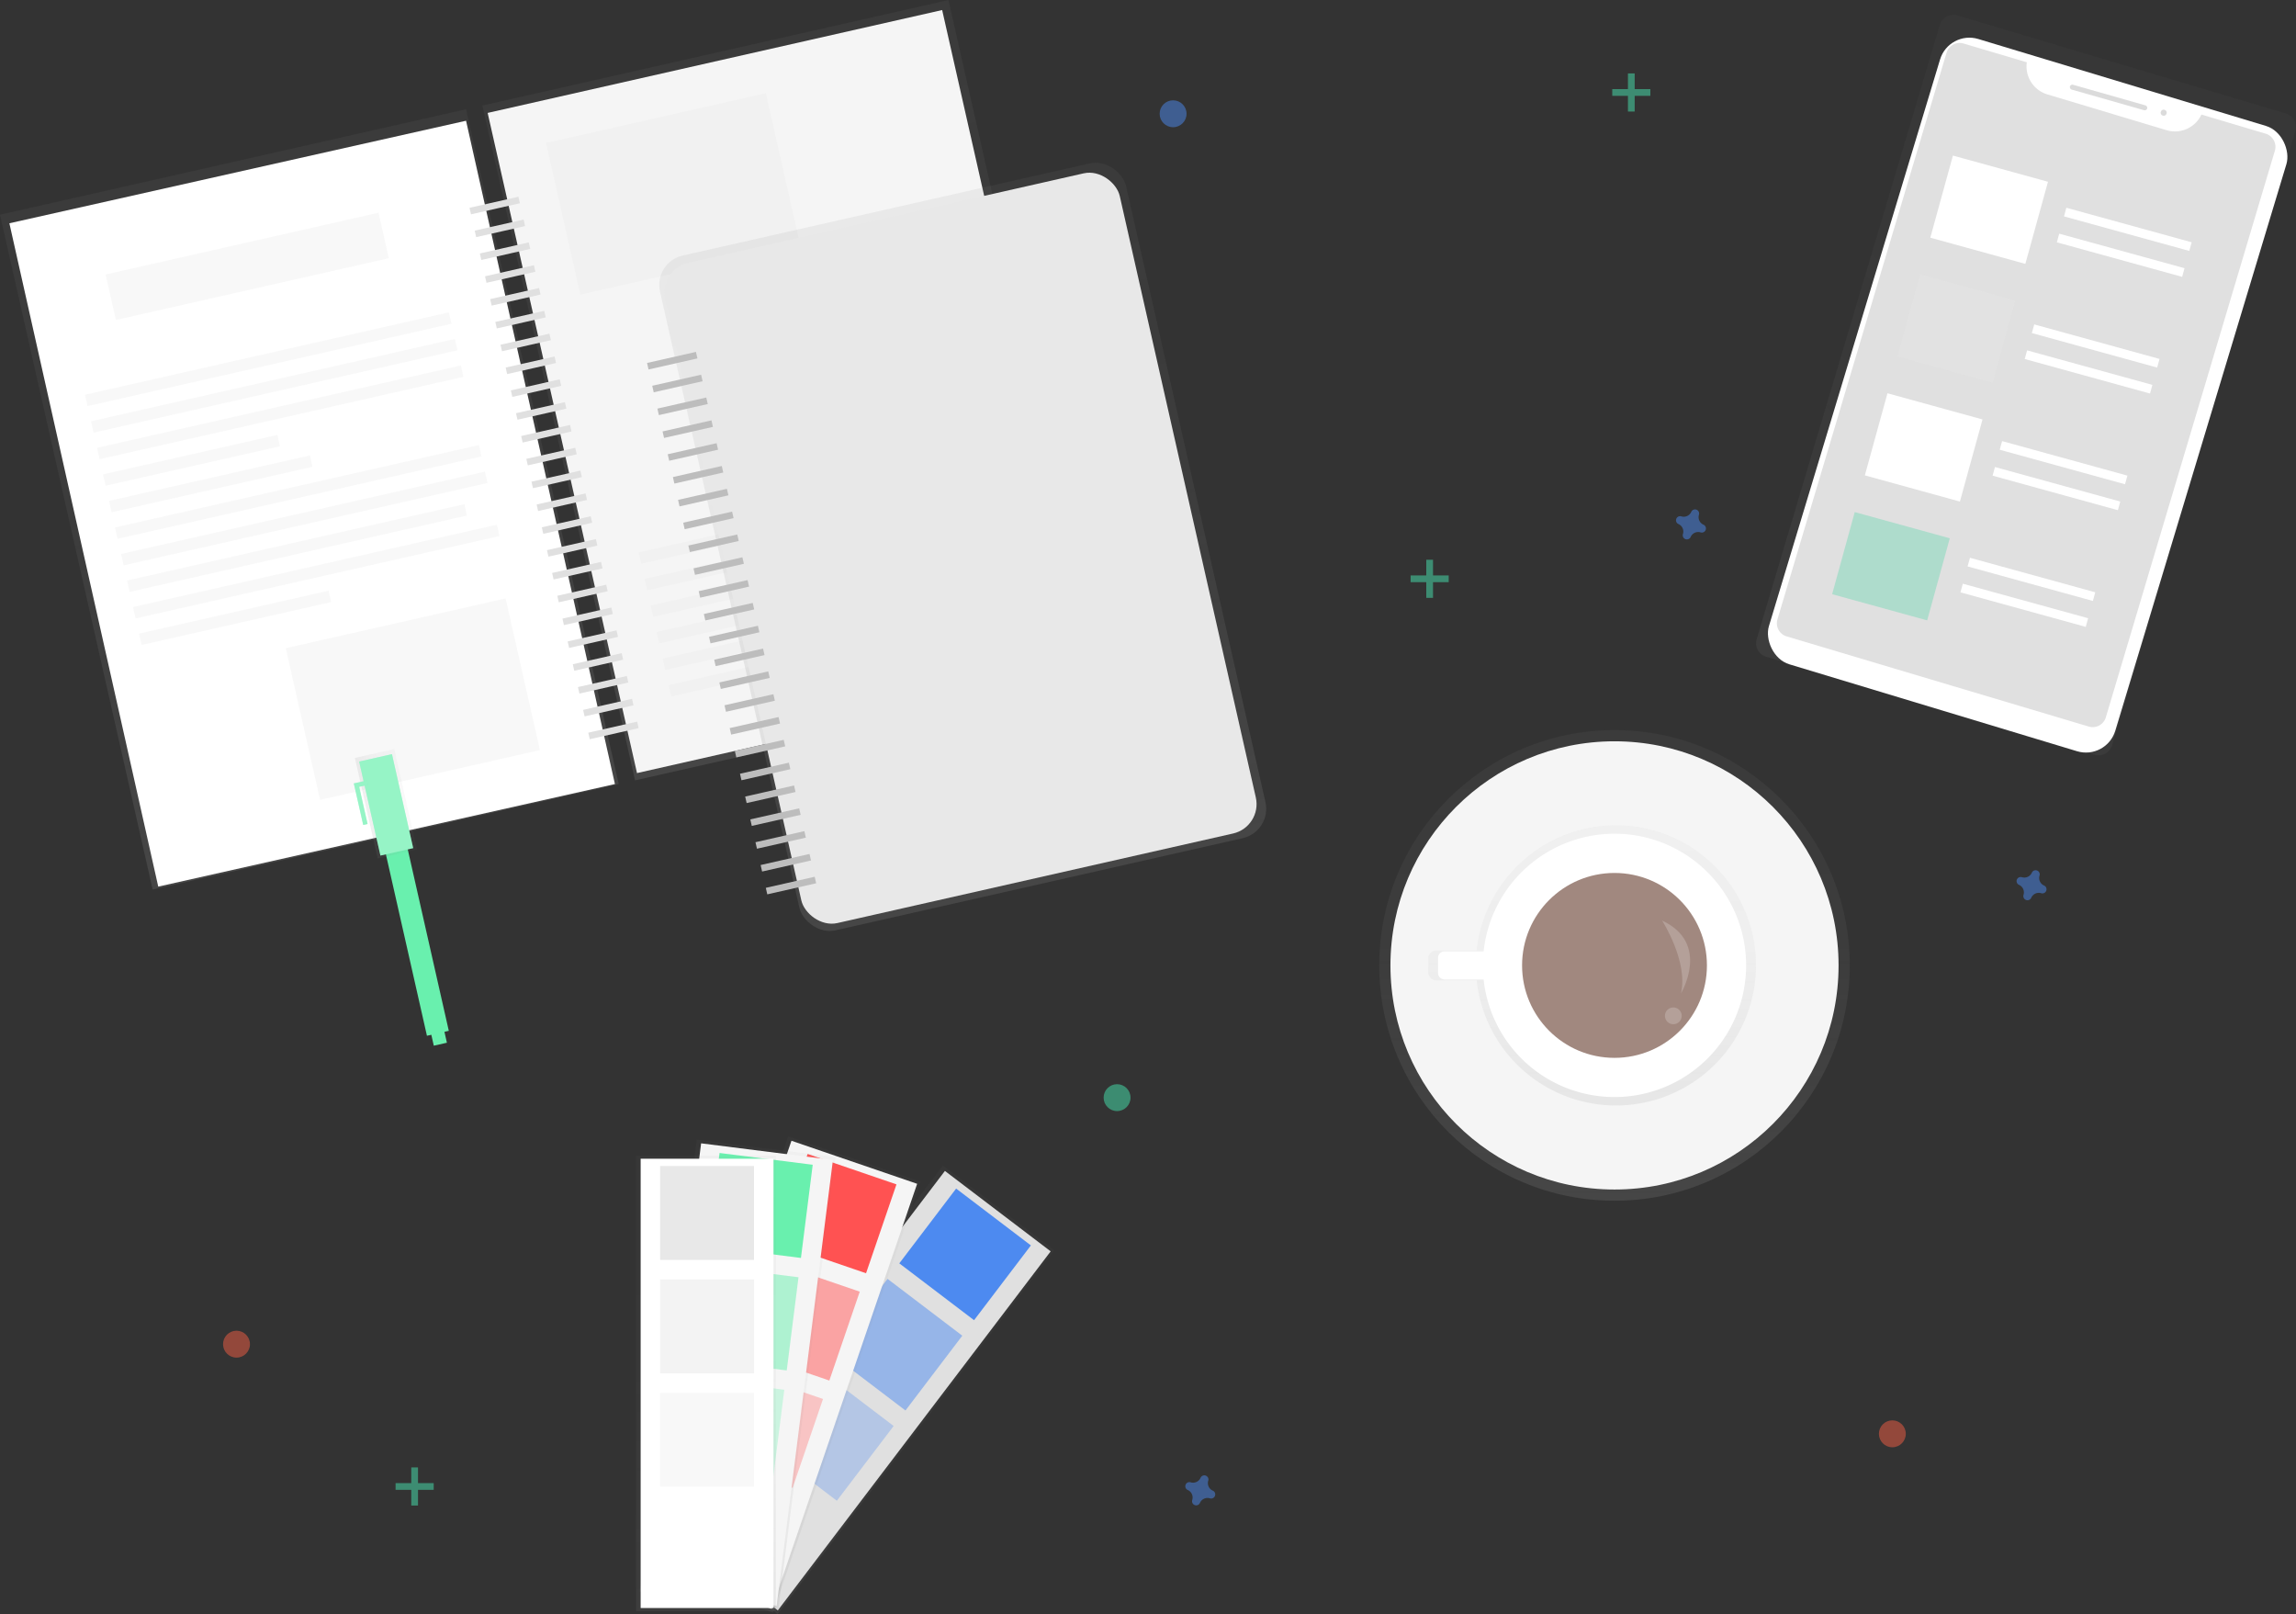 <svg id="a09fa3a6-dba4-40ba-b885-cc98534657bc" data-name="Layer 1" xmlns="http://www.w3.org/2000/svg" xmlns:xlink="http://www.w3.org/1999/xlink" width="1024.7" height="720.22" viewBox="0 0 1024.7 720.22"><rect x="0" y="0" width="1024.7" height="720.22" fill="#333333" stroke="none"/><defs><linearGradient id="f92a91d7-4059-49c6-894e-c8dab81fb5af" x1="720.55" y1="535.76" x2="720.55" y2="325.76" gradientUnits="userSpaceOnUse"><stop offset="0" stop-color="gray" stop-opacity="0.25"/><stop offset="0.54" stop-color="gray" stop-opacity="0.12"/><stop offset="1" stop-color="gray" stop-opacity="0.1"/></linearGradient><linearGradient id="c58bd36a-01a7-46e5-8323-adc09064b771" x1="798.2" y1="583.15" x2="798.2" y2="458.15" xlink:href="#f92a91d7-4059-49c6-894e-c8dab81fb5af"/><linearGradient id="29c72710-dae5-4ad8-96d1-455329951e3c" x1="238.36" y1="428.3" x2="238.36" y2="119.58" gradientTransform="translate(-12.63 38.77)" xlink:href="#f92a91d7-4059-49c6-894e-c8dab81fb5af"/><linearGradient id="7a37873d-c57a-43fd-aa45-99a9d1c379fd" x1="459.08" y1="428.3" x2="459.08" y2="119.58" gradientTransform="translate(-18.07 -9.96)" xlink:href="#f92a91d7-4059-49c6-894e-c8dab81fb5af"/><linearGradient id="5e3ff8d5-382f-495f-9fdf-72d1242582bd" x1="518.08" y1="513.3" x2="518.08" y2="204.58" gradientTransform="translate(-0.76 -25.08)" xlink:href="#f92a91d7-4059-49c6-894e-c8dab81fb5af"/><linearGradient id="c0b66098-437d-4b1b-b81d-a867767ac0dd" x1="232.72" y1="413.94" x2="250.72" y2="413.94" gradientTransform="translate(18.19 34.57)" xlink:href="#f92a91d7-4059-49c6-894e-c8dab81fb5af"/><linearGradient id="293b1175-599a-4b76-8173-401aa981a581" x1="915.18" y1="385.93" x2="1046.04" y2="76.93" gradientTransform="translate(1223.33 -718.85) rotate(90)" xlink:href="#f92a91d7-4059-49c6-894e-c8dab81fb5af"/><linearGradient id="d2375d07-47ba-4921-8e78-a71553ca9a7a" x1="489.5" y1="757.83" x2="489.5" y2="553.87" gradientTransform="translate(1127.47 220.59) rotate(90)" xlink:href="#f92a91d7-4059-49c6-894e-c8dab81fb5af"/><linearGradient id="08fde867-71d5-4ec0-a80d-408681263949" x1="458.84" y1="821.89" x2="458.84" y2="618.69" gradientTransform="translate(1156.31 244.31) rotate(90)" xlink:href="#f92a91d7-4059-49c6-894e-c8dab81fb5af"/><linearGradient id="0ab72b0f-32a8-425d-80d2-4b1f07f2de29" x1="419.51" y1="808.41" x2="419.51" y2="605.21" gradientTransform="translate(1123.68 283.65) rotate(90)" xlink:href="#f92a91d7-4059-49c6-894e-c8dab81fb5af"/><linearGradient id="46292392-5cd3-46a9-a852-2190db7bfe09" x1="315.06" y1="718.86" x2="315.06" y2="515.66" xlink:href="#f92a91d7-4059-49c6-894e-c8dab81fb5af"/></defs><title>working2</title><circle cx="720.55" cy="430.76" r="105" fill="url(#f92a91d7-4059-49c6-894e-c8dab81fb5af)"/><circle cx="720.55" cy="430.76" r="100" fill="#f5f5f5"/><g opacity="0.5"><path d="M811,458.19A62.5,62.5,0,0,0,746.69,514h-18a3.64,3.64,0,0,0-3.64,3.64v6a3.64,3.64,0,0,0,3.64,3.64h18A62.5,62.5,0,1,0,811,458.19Z" transform="translate(-87.65 -89.89)" fill="url(#c58bd36a-01a7-46e5-8323-adc09064b771)"/></g><path d="M810.19,461.93a58.75,58.75,0,0,0-60.41,52.47H732.36a2.92,2.92,0,0,0-2.92,2.92V524a2.92,2.92,0,0,0,2.92,2.92h17.42a58.75,58.75,0,1,0,60.41-65Z" transform="translate(-87.65 -89.89)" fill="#fff"/><circle cx="720.55" cy="430.76" r="41.25" fill="#a1887f"/><path d="M829.45,500.65s11.77,18.28,8.41,32.5C837.85,533.15,851.3,510.81,829.45,500.65Z" transform="translate(-87.65 -89.89)" fill="#fff" opacity="0.2"/><circle cx="746.8" cy="453.26" r="3.75" fill="#fff" opacity="0.2"/><rect x="119.09" y="158.34" width="213.27" height="308.72" transform="translate(-151.11 -32.35) rotate(-12.75)" fill="url(#29c72710-dae5-4ad8-96d1-455329951e3c)"/><rect x="334.38" y="109.62" width="213.27" height="308.72" transform="translate(-135.04 13.97) rotate(-12.75)" fill="url(#7a37873d-c57a-43fd-aa45-99a9d1c379fd)"/><rect x="122.15" y="161.99" width="207.97" height="302.01" transform="matrix(0.98, -0.22, 0.22, 0.98, -151.16, -32.25)" fill="#fff"/><rect x="336.06" y="113.58" width="207.97" height="302.01" transform="translate(-135.2 13.77) rotate(-12.75)" fill="#f5f5f5"/><rect x="297.26" y="180.1" width="22.37" height="2.98" transform="translate(-120.13 -17.33) rotate(-12.75)" fill="#e0e0e0"/><rect x="299.57" y="190.28" width="22.37" height="2.98" transform="translate(-122.32 -16.57) rotate(-12.75)" fill="#e0e0e0"/><rect x="301.87" y="200.47" width="22.37" height="2.98" transform="translate(-124.51 -15.81) rotate(-12.75)" fill="#e0e0e0"/><rect x="304.17" y="210.65" width="22.37" height="2.98" transform="translate(-126.7 -15.05) rotate(-12.75)" fill="#e0e0e0"/><rect x="306.48" y="220.83" width="22.37" height="2.98" transform="translate(-128.89 -14.29) rotate(-12.75)" fill="#e0e0e0"/><rect x="308.78" y="231.01" width="22.37" height="2.98" transform="translate(-131.08 -13.53) rotate(-12.75)" fill="#e0e0e0"/><rect x="311.09" y="241.19" width="22.37" height="2.98" transform="translate(-133.27 -12.77) rotate(-12.75)" fill="#e0e0e0"/><rect x="313.39" y="251.38" width="22.37" height="2.98" transform="translate(-135.46 -12.01) rotate(-12.75)" fill="#e0e0e0"/><rect x="315.7" y="261.56" width="22.37" height="2.98" transform="translate(-137.65 -11.25) rotate(-12.75)" fill="#e0e0e0"/><rect x="318" y="271.74" width="22.37" height="2.98" transform="translate(-139.84 -10.49) rotate(-12.75)" fill="#e0e0e0"/><rect x="320.31" y="281.92" width="22.37" height="2.98" transform="translate(-142.03 -9.73) rotate(-12.75)" fill="#e0e0e0"/><rect x="322.61" y="292.11" width="22.37" height="2.98" transform="translate(-144.22 -8.97) rotate(-12.75)" fill="#e0e0e0"/><rect x="324.91" y="302.29" width="22.37" height="2.98" transform="translate(-146.41 -8.21) rotate(-12.75)" fill="#e0e0e0"/><rect x="327.22" y="312.47" width="22.37" height="2.98" transform="translate(-148.61 -7.45) rotate(-12.75)" fill="#e0e0e0"/><rect x="329.52" y="322.65" width="22.37" height="2.98" transform="translate(-150.8 -6.69) rotate(-12.75)" fill="#e0e0e0"/><rect x="331.83" y="332.84" width="22.37" height="2.98" transform="translate(-152.99 -5.93) rotate(-12.75)" fill="#e0e0e0"/><rect x="334.13" y="343.02" width="22.37" height="2.98" transform="translate(-155.18 -5.17) rotate(-12.75)" fill="#e0e0e0"/><rect x="336.44" y="353.2" width="22.37" height="2.98" transform="translate(-157.37 -4.41) rotate(-12.75)" fill="#e0e0e0"/><rect x="338.74" y="363.38" width="22.37" height="2.98" transform="translate(-159.56 -3.65) rotate(-12.75)" fill="#e0e0e0"/><rect x="341.05" y="373.57" width="22.37" height="2.98" transform="translate(-161.75 -2.89) rotate(-12.75)" fill="#e0e0e0"/><rect x="343.35" y="383.75" width="22.37" height="2.98" transform="translate(-163.94 -2.13) rotate(-12.75)" fill="#e0e0e0"/><rect x="345.65" y="393.93" width="22.37" height="2.98" transform="translate(-166.13 -1.37) rotate(-12.75)" fill="#e0e0e0"/><rect x="347.96" y="404.11" width="22.37" height="2.98" transform="translate(-168.32 -0.61) rotate(-12.75)" fill="#e0e0e0"/><rect x="350.26" y="414.29" width="22.37" height="2.98" transform="translate(-170.51 0.15) rotate(-12.75)" fill="#e0e0e0"/><rect x="135.55" y="198.32" width="124.88" height="20.81" transform="translate(-128.84 -41.04) rotate(-12.75)" fill="#e8e8e8" opacity="0.3"/><rect x="124.12" y="247.57" width="166.5" height="5.2" transform="translate(-137.76 -37.95) rotate(-12.75)" fill="#e8e8e8" opacity="0.3"/><rect x="126.8" y="259.41" width="166.5" height="5.2" transform="translate(-140.31 -37.06) rotate(-12.75)" fill="#e8e8e8" opacity="0.3"/><rect x="129.48" y="271.26" width="166.5" height="5.2" transform="translate(-142.85 -36.18) rotate(-12.75)" fill="#e8e8e8" opacity="0.3"/><rect x="133.23" y="292.67" width="79.78" height="5.2" transform="translate(-148.56 -44.39) rotate(-12.75)" fill="#e8e8e8" opacity="0.3"/><rect x="135.76" y="303.17" width="91.92" height="5.2" transform="translate(-150.66 -42.24) rotate(-12.75)" fill="#e8e8e8" opacity="0.3"/><rect x="137.52" y="306.78" width="166.5" height="5.2" transform="translate(-150.5 -33.53) rotate(-12.75)" fill="#e8e8e8" opacity="0.3"/><rect x="140.2" y="318.62" width="166.5" height="5.2" transform="translate(-153.04 -32.64) rotate(-12.75)" fill="#e8e8e8" opacity="0.3"/><rect x="143.03" y="331.8" width="154.36" height="5.2" transform="translate(-156.03 -33.03) rotate(-12.75)" fill="#e8e8e8" opacity="0.3"/><rect x="145.56" y="342.3" width="166.5" height="5.2" transform="translate(-158.14 -30.88) rotate(-12.75)" fill="#e8e8e8" opacity="0.3"/><rect x="149.22" y="362.95" width="86.72" height="5.2" transform="translate(-163.59 -38.36) rotate(-12.75)" fill="#e8e8e8" opacity="0.3"/><rect x="372.13" y="326.14" width="91.92" height="5.2" transform="translate(-149.9 10.51) rotate(-12.75)" fill="#e8e8e8" opacity="0.3"/><rect x="373.89" y="329.75" width="166.5" height="5.2" transform="translate(-149.74 19.22) rotate(-12.75)" fill="#e8e8e8" opacity="0.3"/><rect x="376.57" y="341.59" width="166.5" height="5.2" transform="translate(-152.28 20.1) rotate(-12.75)" fill="#e8e8e8" opacity="0.3"/><rect x="379.4" y="354.77" width="154.36" height="5.2" transform="translate(-155.27 19.71) rotate(-12.75)" fill="#e8e8e8" opacity="0.3"/><rect x="381.93" y="365.27" width="166.5" height="5.2" transform="translate(-157.38 21.87) rotate(-12.75)" fill="#e8e8e8" opacity="0.3"/><rect x="385.59" y="385.92" width="86.72" height="5.2" transform="translate(-162.83 14.38) rotate(-12.75)" fill="#e8e8e8" opacity="0.3"/><rect x="221.62" y="367.14" width="100.59" height="69.38" transform="translate(-169.64 -19.96) rotate(-12.75)" fill="#e8e8e8" opacity="0.3"/><rect x="337.76" y="141.7" width="100.59" height="69.38" transform="translate(-117.01 0.12) rotate(-12.75)" fill="#e8e8e8" opacity="0.3"/><rect x="433.79" y="212.43" width="100.59" height="69.38" transform="translate(-130.26 23.06) rotate(-12.75)" fill="#e8e8e8" opacity="0.3"/><rect x="410.68" y="179.5" width="213.27" height="308.72" rx="13.44" ry="13.44" transform="translate(-148.58 32.54) rotate(-12.75)" fill="url(#5e3ff8d5-382f-495f-9fdf-72d1242582bd)"/><rect x="412.36" y="183.46" width="207.97" height="302.01" rx="13.44" ry="13.44" transform="translate(-148.74 32.34) rotate(-12.75)" fill="#e8e8e8"/><rect x="376.49" y="249.32" width="22.37" height="2.98" transform="translate(-133.45 1.87) rotate(-12.75)" fill="#bdbdbd"/><rect x="378.8" y="259.5" width="22.37" height="2.98" transform="translate(-135.64 2.63) rotate(-12.75)" fill="#bdbdbd"/><rect x="381.1" y="269.68" width="22.37" height="2.98" transform="translate(-137.83 3.39) rotate(-12.75)" fill="#bdbdbd"/><rect x="383.41" y="279.87" width="22.37" height="2.98" transform="translate(-140.02 4.15) rotate(-12.75)" fill="#bdbdbd"/><rect x="385.71" y="290.05" width="22.37" height="2.98" transform="translate(-142.21 4.91) rotate(-12.75)" fill="#bdbdbd"/><rect x="388.02" y="300.23" width="22.37" height="2.98" transform="translate(-144.4 5.67) rotate(-12.75)" fill="#bdbdbd"/><rect x="390.32" y="310.41" width="22.37" height="2.98" transform="translate(-146.59 6.43) rotate(-12.75)" fill="#bdbdbd"/><rect x="392.63" y="320.59" width="22.37" height="2.98" transform="translate(-148.79 7.19) rotate(-12.75)" fill="#bdbdbd"/><rect x="394.93" y="330.78" width="22.37" height="2.98" transform="translate(-150.98 7.95) rotate(-12.75)" fill="#bdbdbd"/><rect x="397.23" y="340.96" width="22.37" height="2.98" transform="translate(-153.17 8.71) rotate(-12.75)" fill="#bdbdbd"/><rect x="399.54" y="351.14" width="22.37" height="2.98" transform="translate(-155.36 9.47) rotate(-12.75)" fill="#bdbdbd"/><rect x="401.84" y="361.32" width="22.37" height="2.98" transform="translate(-157.55 10.23) rotate(-12.75)" fill="#bdbdbd"/><rect x="404.15" y="371.51" width="22.37" height="2.98" transform="translate(-159.74 10.99) rotate(-12.75)" fill="#bdbdbd"/><rect x="406.45" y="381.69" width="22.37" height="2.98" transform="translate(-161.93 11.75) rotate(-12.75)" fill="#bdbdbd"/><rect x="408.76" y="391.87" width="22.37" height="2.98" transform="translate(-164.12 12.51) rotate(-12.75)" fill="#bdbdbd"/><rect x="411.06" y="402.05" width="22.37" height="2.98" transform="translate(-166.31 13.27) rotate(-12.75)" fill="#bdbdbd"/><rect x="413.37" y="412.24" width="22.37" height="2.98" transform="translate(-168.5 14.03) rotate(-12.75)" fill="#bdbdbd"/><rect x="415.67" y="422.42" width="22.37" height="2.98" transform="translate(-170.69 14.79) rotate(-12.75)" fill="#bdbdbd"/><rect x="417.97" y="432.6" width="22.37" height="2.98" transform="translate(-172.88 15.55) rotate(-12.75)" fill="#bdbdbd"/><rect x="420.28" y="442.78" width="22.37" height="2.98" transform="translate(-175.07 16.31) rotate(-12.75)" fill="#bdbdbd"/><rect x="422.58" y="452.97" width="22.37" height="2.98" transform="translate(-177.27 17.07) rotate(-12.75)" fill="#bdbdbd"/><rect x="424.89" y="463.15" width="22.37" height="2.98" transform="translate(-179.46 17.83) rotate(-12.75)" fill="#bdbdbd"/><rect x="427.19" y="473.33" width="22.37" height="2.98" transform="translate(-181.65 18.59) rotate(-12.75)" fill="#bdbdbd"/><rect x="429.5" y="483.51" width="22.37" height="2.98" transform="translate(-183.84 19.35) rotate(-12.75)" fill="#bdbdbd"/><rect x="268.05" y="461.04" width="10" height="91" transform="translate(-192.73 -17.12) rotate(-12.75)" fill="#69f0ae"/><g opacity="0.5"><rect x="250.91" y="425.51" width="18" height="46" transform="translate(-180.24 -21.45) rotate(-12.75)" fill="url(#c0b66098-437d-4b1b-b81d-a867767ac0dd)"/></g><rect x="252.52" y="427.5" width="15" height="43" transform="translate(-180.35 -21.42) rotate(-12.75)" fill="#69f0ae"/><rect x="252.52" y="427.5" width="15" height="43" transform="translate(-180.35 -21.42) rotate(-12.75)" fill="#fff" opacity="0.3"/><rect x="280.53" y="549.87" width="6" height="6" transform="translate(-202.69 -13.67) rotate(-12.75)" fill="#69f0ae"/><polygon points="163.76 348.24 159.86 349.12 157.91 349.56 158.35 351.51 162.1 368.09 164.05 367.65 160.3 351.07 164.2 350.19 163.76 348.24" fill="#69f0ae"/><polygon points="163.76 348.24 159.86 349.12 157.91 349.56 158.35 351.51 162.1 368.09 164.05 367.65 160.3 351.07 164.2 350.19 163.76 348.24" fill="#fff" opacity="0.3"/><g opacity="0.5"><rect x="183.55" y="654.76" width="3" height="17" fill="#47e6b1"/><rect x="271.2" y="744.65" width="3" height="17" transform="translate(938.2 390.56) rotate(90)" fill="#47e6b1"/></g><g opacity="0.5"><rect x="726.55" y="32.76" width="3" height="17" fill="#47e6b1"/><rect x="814.2" y="122.65" width="3" height="17" transform="translate(859.2 -774.44) rotate(90)" fill="#47e6b1"/></g><g opacity="0.5"><rect x="636.55" y="249.76" width="3" height="17" fill="#47e6b1"/><rect x="724.2" y="339.65" width="3" height="17" transform="translate(986.2 -467.44) rotate(90)" fill="#47e6b1"/></g><g opacity="0.5"><rect x="894.15" y="288.76" width="3" height="17" fill="#47e6b1"/><rect x="981.8" y="378.65" width="3" height="17" transform="translate(1282.8 -686.03) rotate(90)" fill="#47e6b1"/></g><path d="M445.89,743a3.67,3.67,0,0,1-2-4.44,1.77,1.77,0,0,0,.08-.41h0a1.84,1.84,0,0,0-3.31-1.22h0a1.77,1.77,0,0,0-.2.36,3.67,3.67,0,0,1-4.44,2,1.77,1.77,0,0,0-.41-.08h0a1.84,1.84,0,0,0-1.22,3.31h0a1.77,1.77,0,0,0,.36.2,3.67,3.67,0,0,1,2,4.44,1.77,1.77,0,0,0-.08.41h0A1.84,1.84,0,0,0,440,748.8h0a1.77,1.77,0,0,0,.2-.36,3.67,3.67,0,0,1,4.44-2,1.77,1.77,0,0,0,.41.08h0a1.84,1.84,0,0,0,1.22-3.31h0A1.77,1.77,0,0,0,445.89,743Z" transform="translate(-87.65 -89.89)" fill="#4d8af0" opacity="0.5"/><path d="M628.89,755a3.67,3.67,0,0,1-2-4.44,1.77,1.77,0,0,0,.08-.41h0a1.84,1.84,0,0,0-3.31-1.22h0a1.77,1.77,0,0,0-.2.36,3.67,3.67,0,0,1-4.44,2,1.77,1.77,0,0,0-.41-.08h0a1.84,1.84,0,0,0-1.22,3.31h0a1.77,1.77,0,0,0,.36.2,3.67,3.67,0,0,1,2,4.44,1.77,1.77,0,0,0-.08.41h0A1.84,1.84,0,0,0,623,760.8h0a1.77,1.77,0,0,0,.2-.36,3.67,3.67,0,0,1,4.44-2,1.77,1.77,0,0,0,.41.08h0a1.84,1.84,0,0,0,1.22-3.31h0A1.77,1.77,0,0,0,628.89,755Z" transform="translate(-87.65 -89.89)" fill="#4d8af0" opacity="0.5"/><path d="M847.89,324a3.67,3.67,0,0,1-2-4.44,1.77,1.77,0,0,0,.08-.41h0a1.84,1.84,0,0,0-3.31-1.22h0a1.77,1.77,0,0,0-.2.36,3.67,3.67,0,0,1-4.44,2,1.77,1.77,0,0,0-.41-.08h0a1.84,1.84,0,0,0-1.22,3.31h0a1.77,1.77,0,0,0,.36.2,3.67,3.67,0,0,1,2,4.44,1.77,1.77,0,0,0-.08.41h0A1.84,1.84,0,0,0,842,329.8h0a1.77,1.77,0,0,0,.2-.36,3.67,3.67,0,0,1,4.44-2,1.77,1.77,0,0,0,.41.08h0a1.84,1.84,0,0,0,1.22-3.31h0A1.77,1.77,0,0,0,847.89,324Z" transform="translate(-87.65 -89.89)" fill="#4d8af0" opacity="0.5"/><path d="M999.89,485a3.67,3.67,0,0,1-2-4.44,1.77,1.77,0,0,0,.08-.41h0a1.84,1.84,0,0,0-3.31-1.22h0a1.77,1.77,0,0,0-.2.36,3.67,3.67,0,0,1-4.44,2,1.77,1.77,0,0,0-.41-.08h0a1.84,1.84,0,0,0-1.22,3.31h0a1.77,1.77,0,0,0,.36.2,3.67,3.67,0,0,1,2,4.44,1.77,1.77,0,0,0-.08.41h0A1.84,1.84,0,0,0,994,490.8h0a1.77,1.77,0,0,0,.2-.36,3.67,3.67,0,0,1,4.44-2,1.77,1.77,0,0,0,.41.08h0a1.84,1.84,0,0,0,1.22-3.31h0A1.77,1.77,0,0,0,999.89,485Z" transform="translate(-87.65 -89.89)" fill="#4d8af0" opacity="0.5"/><circle cx="105.55" cy="599.76" r="6" fill="#f55f44" opacity="0.5"/><circle cx="523.55" cy="50.76" r="6" fill="#4d8af0" opacity="0.5"/><circle cx="498.55" cy="489.76" r="6" fill="#47e6b1" opacity="0.5"/><circle cx="844.55" cy="639.76" r="6" fill="#f55f44" opacity="0.5"/><g opacity="0.5"><path d="M848.9,179h286a6.28,6.28,0,0,1,6.28,6.28V338.22a6.29,6.29,0,0,1-6.29,6.29h-286a6.28,6.28,0,0,1-6.28-6.28V185.3A6.28,6.28,0,0,1,848.9,179Z" transform="translate(369.81 1047.52) rotate(-73.39)" fill="url(#293b1175-599a-4b76-8173-401aa981a581)"/></g><rect x="911.41" y="116.37" width="161.02" height="290.64" rx="13.64" ry="13.64" transform="matrix(0.96, 0.29, -0.29, 0.96, 28.59, -362.58)" fill="#fff"/><path id="cdce7a1b-38f7-4c8d-8931-0c36b9a2cc2d" data-name="&lt;Path&gt;" d="M1070.15,141a13.05,13.05,0,0,1-15.5,7L1001.36,132a13.05,13.05,0,0,1-9.15-14.32L964,109.31a6.12,6.12,0,0,0-7.61,4.11L880.92,366.24a6.12,6.12,0,0,0,4.11,7.61l134.84,40.23a6.12,6.12,0,0,0,7.61-4.11l75.44-252.82a6.12,6.12,0,0,0-4.11-7.61Z" transform="translate(-87.65 -89.89)" fill="#e0e0e0"/><rect x="1010.74" y="132.3" width="35.88" height="2.24" rx="1.12" ry="1.12" transform="translate(-11.8 -366.47) rotate(15.89)" fill="#dbdbdb"/><circle cx="1053.33" cy="140.21" r="1.35" transform="translate(542.4 1024.99) rotate(-74.11)" fill="#dbdbdb"/><rect x="953.4" y="164.46" width="44" height="38" transform="translate(-3.91 -342.32) rotate(15.4)" fill="#fff"/><rect x="938.79" y="217.48" width="44" height="38" transform="translate(9.64 -336.54) rotate(15.4)" fill="#e8e8e8" opacity="0.3"/><rect x="924.19" y="270.51" width="44" height="38" transform="translate(23.2 -330.75) rotate(15.4)" fill="#fff"/><rect x="909.58" y="323.53" width="44" height="38" transform="translate(36.76 -324.97) rotate(15.4)" fill="#3ad29f" opacity="0.3"/><rect x="1008.3" y="190.21" width="58" height="4" transform="translate(0.63 -358.44) rotate(15.4)" fill="#fff"/><rect x="1005.11" y="201.78" width="58" height="4" transform="translate(3.59 -357.18) rotate(15.4)" fill="#fff"/><rect x="993.96" y="242.27" width="58" height="4" transform="translate(13.94 -352.77) rotate(15.4)" fill="#fff"/><rect x="990.77" y="253.84" width="58" height="4" transform="translate(16.9 -351.5) rotate(15.4)" fill="#fff"/><rect x="979.62" y="294.33" width="58" height="4" transform="translate(27.25 -347.09) rotate(15.4)" fill="#fff"/><rect x="976.43" y="305.9" width="58" height="4" transform="translate(30.21 -345.83) rotate(15.4)" fill="#fff"/><rect x="965.28" y="346.39" width="58" height="4" transform="translate(40.56 -341.41) rotate(15.4)" fill="#fff"/><rect x="962.09" y="357.96" width="58" height="4" transform="translate(43.52 -340.15) rotate(15.4)" fill="#fff"/><g opacity="0.5"><rect x="369.63" y="678.91" width="203.96" height="62.36" transform="translate(-466.74 565.88) rotate(-52.76)" fill="url(#d2375d07-47ba-4921-8e78-a71553ca9a7a)"/></g><rect x="442.37" y="609.78" width="59.29" height="201.23" transform="translate(438.55 -230.69) rotate(37.24)" fill="#e0e0e0"/><rect x="497.36" y="628.64" width="41.91" height="41.91" transform="translate(411.19 -271.11) rotate(37.24)" fill="#4d8af0"/><rect x="466.74" y="668.92" width="41.91" height="41.91" transform="translate(429.33 -244.36) rotate(37.24)" fill="#4d8af0" opacity="0.5"/><rect x="436.11" y="709.2" width="41.91" height="41.91" transform="translate(447.46 -217.61) rotate(37.24)" fill="#4d8af0" opacity="0.3"/><g opacity="0.5"><rect x="334.41" y="671.97" width="203.2" height="62.36" transform="translate(-458.1 798.04) rotate(-71.1)" fill="url(#08fde867-71d5-4ec0-a80d-408681263949)"/></g><rect x="406.85" y="603.08" width="59.29" height="200.47" transform="translate(163.66 -193.35) rotate(18.9)" fill="#f5f5f5"/><rect x="440.21" y="610.43" width="41.91" height="41.91" transform="translate(141.69 -205.22) rotate(18.9)" fill="#ff5252"/><rect x="423.82" y="658.3" width="41.91" height="41.91" transform="translate(156.32 -197.33) rotate(18.9)" fill="#ff5252" opacity="0.5"/><rect x="407.43" y="706.18" width="41.91" height="41.91" transform="translate(170.94 -189.44) rotate(18.9)" fill="#ff5252" opacity="0.3"/><g opacity="0.5"><rect x="315.26" y="671.97" width="203.2" height="62.36" transform="translate(-420.66 938.67) rotate(-82.8)" fill="url(#0ab72b0f-32a8-425d-80d2-4b1f07f2de29)"/></g><rect x="387.72" y="602.98" width="59.29" height="200.47" transform="translate(3.82 -136.67) rotate(7.2)" fill="#f5f5f5"/><rect x="405.96" y="606.82" width="41.91" height="41.91" transform="translate(-5.57 -138.46) rotate(7.2)" fill="#69f0ae"/><rect x="399.61" y="657.02" width="41.91" height="41.91" transform="translate(0.68 -137.27) rotate(7.2)" fill="#69f0ae" opacity="0.5"/><rect x="393.27" y="707.22" width="41.91" height="41.91" transform="translate(6.92 -136.08) rotate(7.2)" fill="#69f0ae" opacity="0.3"/><g opacity="0.5"><rect x="283.88" y="515.66" width="62.36" height="203.2" fill="url(#46292392-5cd3-46a9-a852-2190db7bfe09)"/></g><rect x="285.92" y="517.02" width="59.29" height="200.47" fill="#fff"/><rect x="294.61" y="520.26" width="41.91" height="41.91" fill="#e8e8e8"/><rect x="294.61" y="570.86" width="41.91" height="41.91" fill="#e8e8e8" opacity="0.5"/><rect x="294.61" y="621.47" width="41.91" height="41.91" fill="#e8e8e8" opacity="0.3"/></svg>